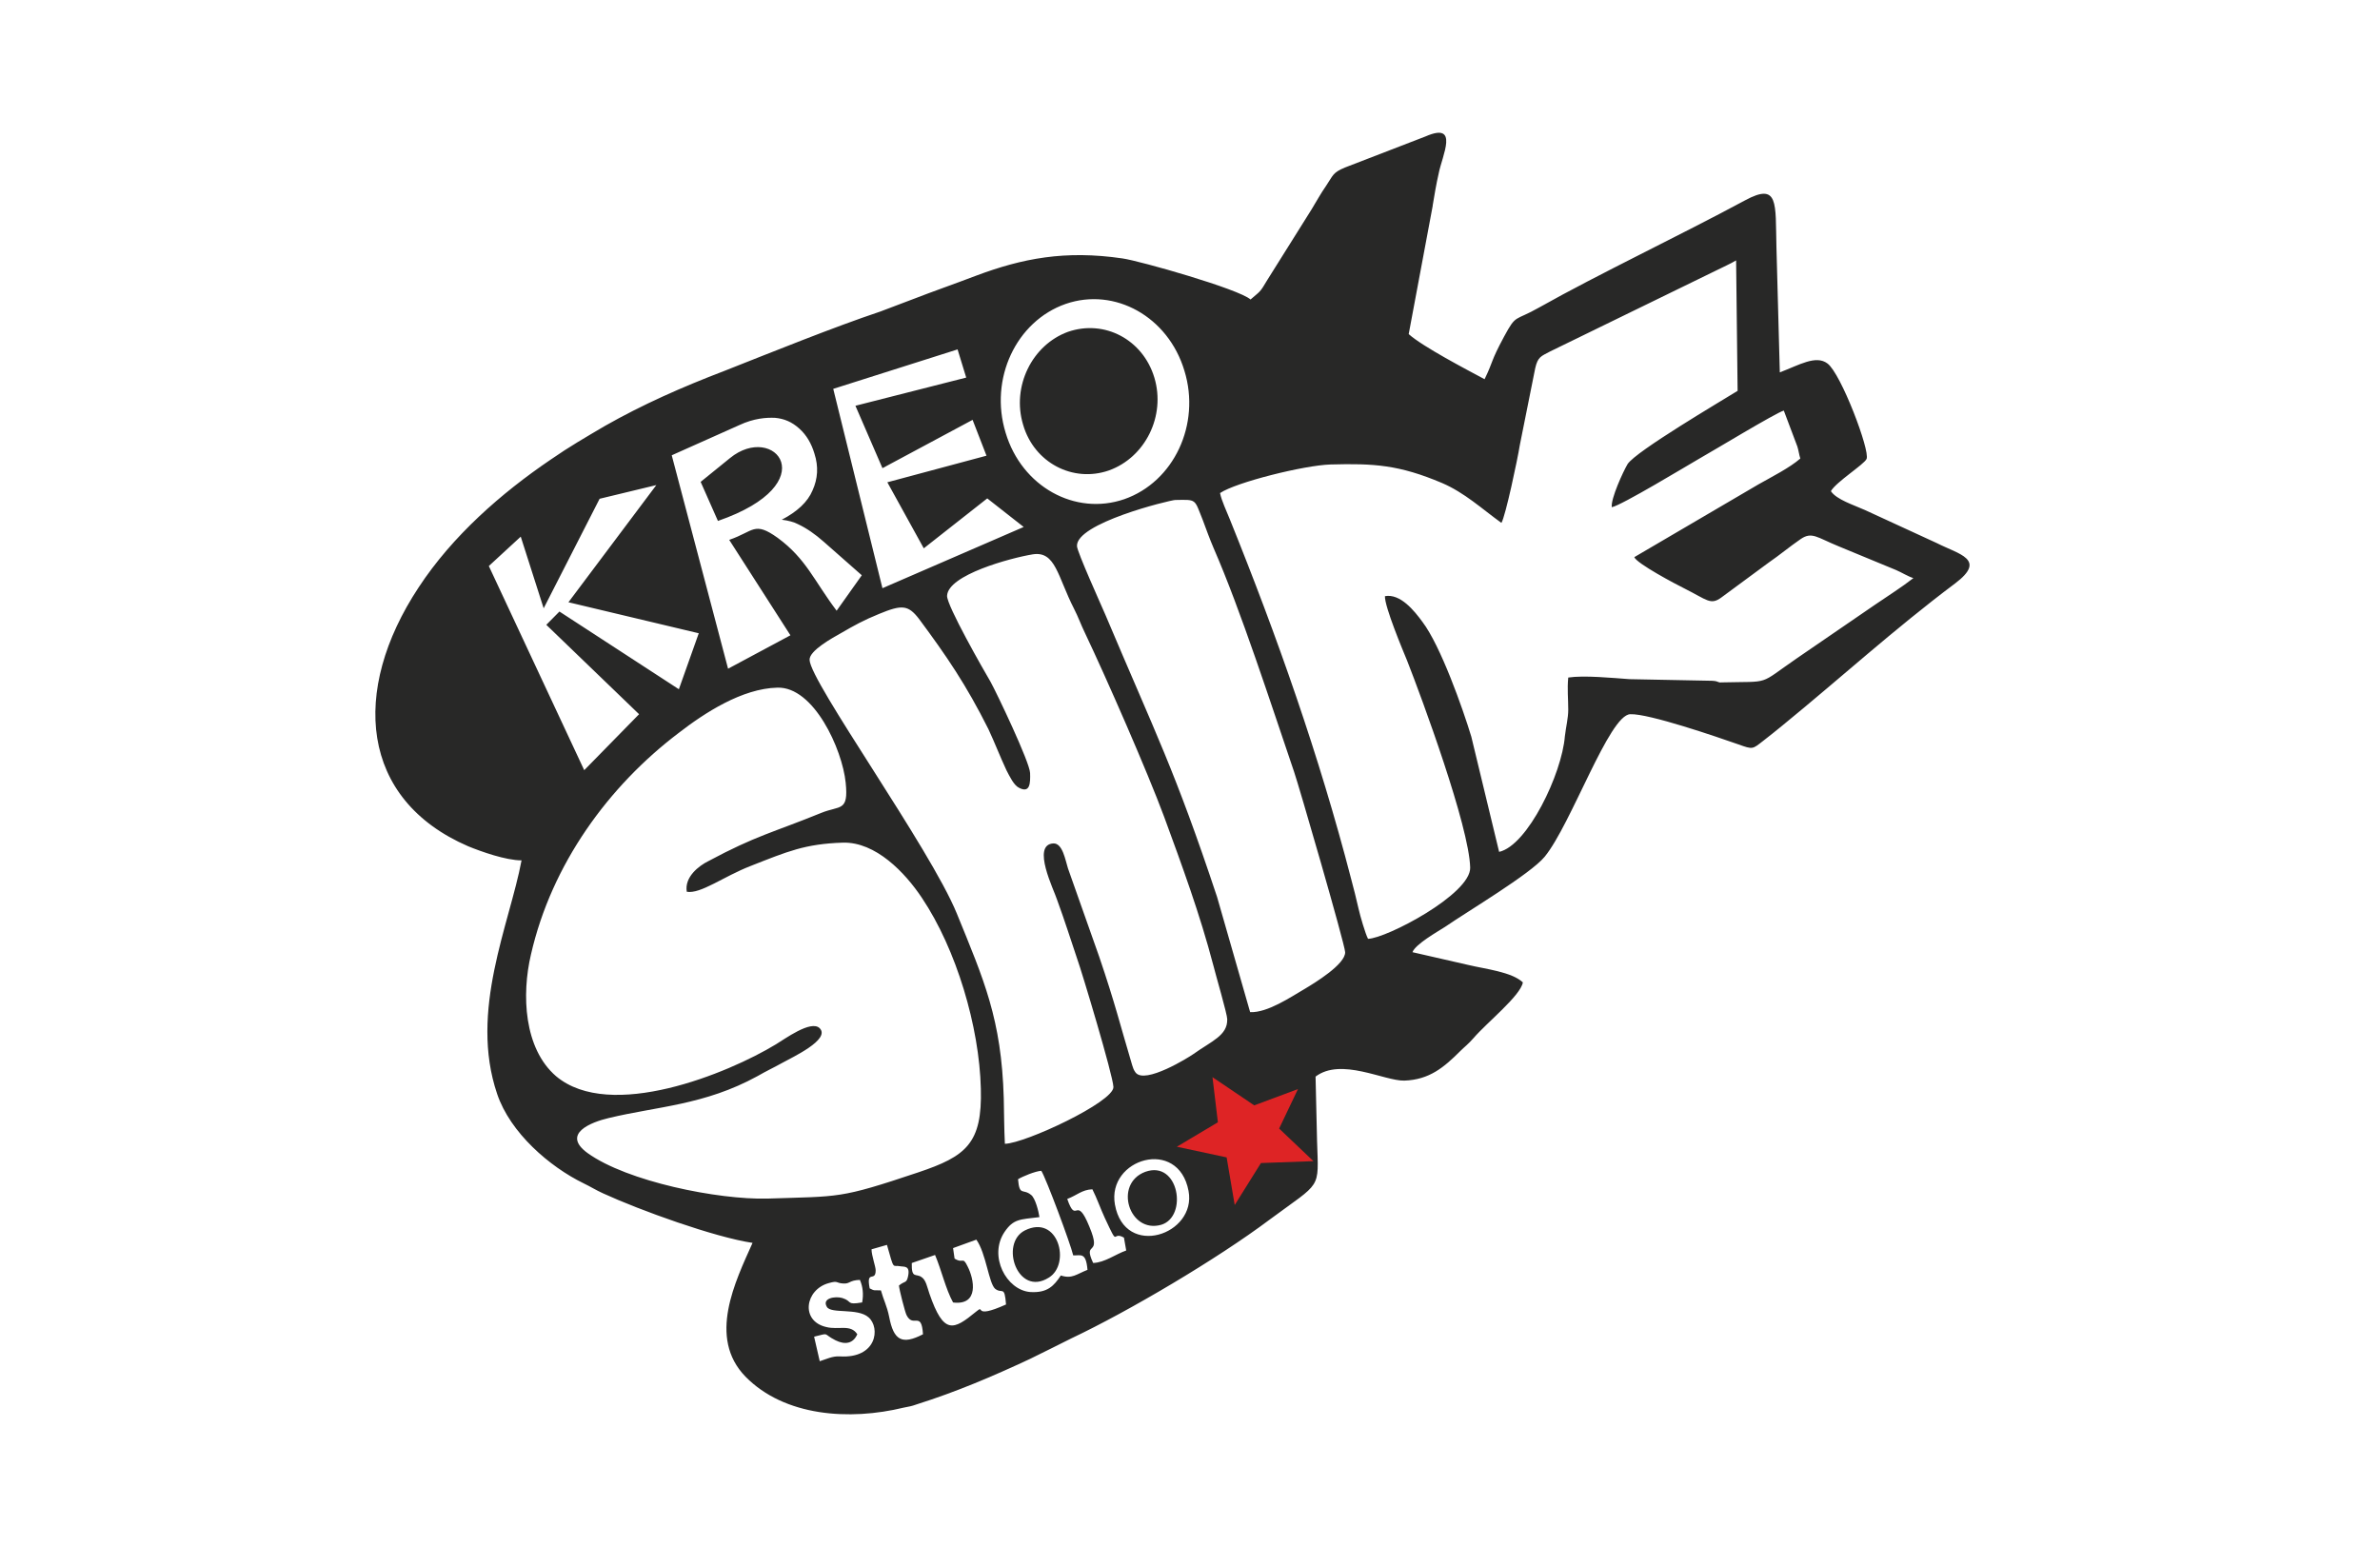 <svg width="100" height="65" xmlns="http://www.w3.org/2000/svg">
 <defs>
  <style type="text/css">
   <![CDATA[
    .fil2 {fill:none}
    .fil1 {fill:#DE2425}
    .fil0 {fill:#282827}
   ]]>
  </style>
 </defs>
 <g>
  <title>background</title>
  <rect fill="#ffffff" id="canvas_background" height="67" width="102" y="-1" x="-1"/>
 </g>
 <g>
  <title>Layer 1</title>
  <g stroke="null" id="Слой_x0020_1">
   <g stroke="null" id="_2786615956112">
    <path stroke="null" stroke-width="0" id="svg_1" d="m34.443,57.195l-0.237,-1.032c0.694,-0.169 0.331,-0.135 0.9,0.152c0.41,0.203 0.742,0.135 0.915,-0.254c-0.284,-0.44 -0.789,-0.169 -1.31,-0.305c-1.089,-0.254 -0.884,-1.573 0.11,-1.844c0.41,-0.118 0.284,0 0.615,0.017c0.284,0.017 0.237,-0.135 0.694,-0.152c0.126,0.288 0.158,0.609 0.095,0.947c-0.694,0.118 -0.395,-0.051 -0.836,-0.186c-0.284,-0.085 -0.868,0 -0.647,0.372c0.174,0.305 1.294,0.034 1.752,0.44c0.505,0.44 0.347,1.743 -1.215,1.641c-0.3,-0.017 -0.568,0.118 -0.836,0.203zm5.602,-4.754l0.978,-0.355c0.41,0.575 0.521,1.827 0.789,2.064c0.3,0.237 0.395,-0.169 0.458,0.66c-1.468,0.66 -0.836,-0.051 -1.262,0.305c-0.947,0.778 -1.357,0.981 -1.957,-0.761c-0.095,-0.271 -0.142,-0.575 -0.331,-0.694c-0.237,-0.169 -0.426,0.085 -0.41,-0.592l0.978,-0.338c0.268,0.626 0.442,1.421 0.757,1.996c1.105,0.135 0.884,-0.981 0.615,-1.506c-0.221,-0.457 -0.174,-0.102 -0.552,-0.338l-0.063,-0.44l0,0zm-3.425,0.051l0.647,-0.186c0.316,1.117 0.221,0.829 0.552,0.897c0.158,0.034 0.442,-0.051 0.331,0.44c-0.063,0.288 -0.142,0.169 -0.379,0.372c0.016,0.186 0.252,1.1 0.316,1.235c0.284,0.575 0.631,-0.203 0.694,0.812c-0.884,0.457 -1.231,0.254 -1.42,-0.727c-0.095,-0.474 -0.237,-0.711 -0.347,-1.117c-0.284,-0.017 -0.252,0.034 -0.473,-0.085c-0.158,-0.812 0.252,-0.237 0.252,-0.761c0,-0.152 -0.174,-0.626 -0.174,-0.88zm10.226,-1.878c-0.347,-1.929 2.667,-2.842 3.093,-0.575c0.347,1.844 -2.683,2.859 -3.093,0.575zm-0.947,-0.643c0.189,0.372 0.347,0.829 0.521,1.201c0.615,1.32 0.268,0.524 0.805,0.829l0.095,0.541c-0.442,0.152 -0.9,0.508 -1.389,0.524c-0.458,-0.981 0.395,-0.203 -0.158,-1.523c-0.568,-1.404 -0.537,-0.034 -0.931,-1.167c0.41,-0.152 0.615,-0.389 1.057,-0.406zm-3.125,-0.423c0.189,-0.118 0.726,-0.338 0.978,-0.355c0.205,0.321 1.231,3.079 1.341,3.553c0.316,0.017 0.537,-0.152 0.6,0.609c-0.473,0.186 -0.647,0.389 -1.12,0.237c-0.284,0.423 -0.552,0.744 -1.294,0.694c-0.994,-0.085 -1.752,-1.506 -1.073,-2.521c0.379,-0.558 0.647,-0.524 1.468,-0.626c-0.032,-0.237 -0.174,-0.795 -0.347,-0.93c-0.347,-0.288 -0.489,0.068 -0.552,-0.66l-0,0zm-13.919,-12.079c0.584,0.102 1.547,-0.643 2.683,-1.083c1.547,-0.609 2.288,-0.93 3.882,-0.981c1.373,-0.034 2.604,1.252 3.314,2.318c1.452,2.166 2.415,5.414 2.478,8.019c0.063,2.301 -0.615,2.842 -2.635,3.519c-3.33,1.117 -3.267,0.998 -6.344,1.1c-2.052,0.051 -5.871,-0.711 -7.543,-1.912c-1.12,-0.812 0.158,-1.303 0.884,-1.472c2.036,-0.491 4.024,-0.541 6.249,-1.759c0.379,-0.22 0.679,-0.355 1.042,-0.558c0.426,-0.237 2.036,-0.981 1.578,-1.455c-0.363,-0.372 -1.499,0.474 -1.846,0.677c-2.004,1.218 -6.959,3.248 -9.232,1.337c-1.357,-1.167 -1.452,-3.434 -1.057,-5.109c0.868,-3.807 3.267,-7.089 6.218,-9.322c1.073,-0.829 2.651,-1.861 4.135,-1.895c1.531,-0.051 2.73,2.588 2.872,3.993c0.126,1.235 -0.237,0.947 -1.026,1.269c-2.036,0.829 -2.73,0.947 -4.75,2.03c-0.379,0.186 -1.01,0.66 -0.9,1.286l0,0zm22.709,5.363c0.016,0.677 -0.663,0.914 -1.42,1.455c-0.189,0.135 -2.036,1.286 -2.43,0.778c-0.079,-0.102 -0.11,-0.203 -0.142,-0.305c-0.521,-1.743 -0.71,-2.572 -1.389,-4.568l-1.31,-3.705c-0.11,-0.338 -0.221,-1.066 -0.615,-1.049c-0.931,0.051 0.032,1.962 0.158,2.369c0.316,0.863 0.568,1.658 0.852,2.504c0.174,0.474 1.499,4.872 1.515,5.363c0.016,0.626 -3.709,2.369 -4.561,2.385c-0.032,-0.626 -0.032,-1.269 -0.047,-1.912c-0.095,-3.333 -0.836,-4.974 -1.973,-7.765c-1.12,-2.741 -6.17,-9.745 -6.186,-10.658c-0.016,-0.389 0.978,-0.93 1.31,-1.117c0.584,-0.338 0.947,-0.541 1.61,-0.812c0.947,-0.389 1.215,-0.389 1.673,0.203c1.168,1.573 1.988,2.775 2.92,4.636c0.284,0.609 0.473,1.117 0.757,1.726c0.142,0.271 0.316,0.643 0.537,0.744c0.458,0.237 0.473,-0.203 0.458,-0.626c-0.016,-0.457 -1.405,-3.367 -1.657,-3.823c-0.3,-0.508 -1.846,-3.214 -1.831,-3.62c0.032,-0.88 2.667,-1.59 3.598,-1.743c0.963,-0.152 1.042,0.93 1.736,2.284c0.174,0.338 0.3,0.694 0.458,1.015c0.931,1.962 2.62,5.82 3.33,7.732c0.757,2.064 1.499,4.077 2.067,6.243c0.095,0.389 0.584,2.047 0.584,2.267zm-2.178,-21.824c0.915,-0.017 0.789,-0.051 1.152,0.846c0.158,0.423 0.284,0.778 0.458,1.184c1.136,2.605 2.415,6.564 3.377,9.39c0.174,0.491 2.13,7.224 2.146,7.579c0.016,0.508 -1.294,1.303 -1.72,1.556c-0.552,0.321 -1.547,0.998 -2.272,0.964l-1.389,-4.839c-1.783,-5.363 -2.572,-6.835 -4.687,-11.843c-0.189,-0.44 -1.184,-2.639 -1.199,-2.893c-0.063,-0.964 3.866,-1.929 4.135,-1.946zm13.698,0.964c0.174,-0.288 0.679,-2.673 0.773,-3.265l0.647,-3.231c0.11,-0.491 0.252,-0.508 0.631,-0.711l6.975,-3.401c0.3,-0.152 0.584,-0.271 0.836,-0.423l0.063,5.481c-0.679,0.423 -4.277,2.538 -4.624,3.079c-0.189,0.321 -0.71,1.455 -0.663,1.81c0.395,-0.068 3.188,-1.759 3.63,-2.013c0.631,-0.355 3.251,-1.946 3.598,-2.047l0.568,1.506c0.047,0.135 0.079,0.372 0.126,0.508c-0.442,0.389 -1.215,0.778 -1.752,1.083l-5.224,3.062c0.11,0.271 1.736,1.134 2.115,1.32c0.947,0.474 1.089,0.711 1.547,0.372l1.973,-1.455c0.489,-0.338 0.868,-0.66 1.357,-0.998c0.473,-0.321 0.679,-0.068 1.594,0.305l2.415,0.998c0.237,0.102 0.505,0.271 0.726,0.338c-0.521,0.406 -1.042,0.727 -1.61,1.117l-3.282,2.25c-1.673,1.15 -1.042,0.964 -3.156,1.015c-0.205,0.017 -0.095,-0.051 -0.41,-0.068l-3.472,-0.068c-0.71,-0.051 -1.91,-0.169 -2.572,-0.068c-0.047,0.491 0,0.88 0,1.353c0,0.355 -0.095,0.711 -0.142,1.117c-0.126,1.573 -1.562,4.585 -2.762,4.855l-1.168,-4.839c-0.363,-1.201 -1.294,-3.823 -2.052,-4.822c-0.347,-0.474 -0.931,-1.201 -1.578,-1.083c-0.016,0.44 0.742,2.25 0.931,2.707c0.631,1.607 2.604,6.953 2.651,8.696c0.032,1.117 -3.519,2.978 -4.292,2.994c-0.11,-0.203 -0.331,-0.964 -0.395,-1.252c-0.11,-0.474 -0.205,-0.863 -0.316,-1.269c-1.341,-5.177 -3.109,-10.185 -5.097,-15.108c-0.126,-0.321 -0.347,-0.778 -0.41,-1.1c0.679,-0.457 3.535,-1.167 4.64,-1.201c1.831,-0.051 2.888,0.017 4.687,0.778c0.947,0.406 1.673,1.083 2.493,1.675zm-2.888,-13.331c0.063,-0.389 0.158,-0.947 0.253,-1.353c0.142,-0.744 0.884,-2.182 -0.552,-1.556l-3.377,1.303c-0.537,0.22 -0.505,0.338 -0.805,0.778c-0.237,0.338 -0.395,0.643 -0.615,0.998l-1.846,2.944c-0.331,0.558 -0.284,0.457 -0.71,0.829c-0.489,-0.44 -4.655,-1.624 -5.381,-1.726c-2.415,-0.355 -4.214,0 -6.155,0.727c-0.931,0.355 -1.767,0.643 -2.683,0.998c-0.442,0.169 -0.836,0.321 -1.341,0.508c-1.973,0.66 -4.561,1.709 -6.533,2.487c-1.815,0.694 -3.456,1.421 -5.034,2.318c-0.805,0.474 -1.483,0.863 -2.288,1.421c-2.067,1.404 -4.119,3.198 -5.539,5.363c-2.872,4.348 -2.462,8.916 2.083,10.878c0.537,0.22 1.578,0.592 2.241,0.592c-0.505,2.69 -2.209,6.327 -1.026,9.812c0.552,1.641 2.209,3.062 3.63,3.756c0.284,0.135 0.521,0.288 0.821,0.423c1.547,0.711 4.687,1.844 6.281,2.081c-0.726,1.624 -1.894,3.976 -0.3,5.617c1.641,1.675 4.371,1.861 6.66,1.303c0.252,-0.051 0.3,-0.051 0.537,-0.135c1.657,-0.524 3.172,-1.167 4.766,-1.912c0.631,-0.305 1.152,-0.575 1.736,-0.863c2.399,-1.134 6.123,-3.333 8.332,-4.991c2.194,-1.624 2.052,-1.218 1.988,-3.299c-0.016,-0.897 -0.047,-1.81 -0.063,-2.707c1.073,-0.812 2.888,0.186 3.724,0.169c1.057,-0.034 1.673,-0.558 2.367,-1.252c0.189,-0.186 0.316,-0.271 0.552,-0.541c0.552,-0.643 1.973,-1.776 2.067,-2.335c-0.473,-0.44 -1.562,-0.558 -2.272,-0.727l-2.367,-0.541c0.126,-0.338 1.057,-0.863 1.373,-1.066c0.931,-0.643 3.582,-2.216 4.182,-2.944c1.12,-1.37 2.714,-5.972 3.598,-5.989c0.773,-0.034 3.677,0.964 4.545,1.269c0.615,0.22 0.584,0.203 1.042,-0.152c0.284,-0.22 0.537,-0.423 0.805,-0.643c2.446,-1.996 4.687,-4.043 7.259,-5.972c1.341,-1.015 0.158,-1.218 -0.773,-1.692l-3.014,-1.387c-0.489,-0.22 -1.199,-0.44 -1.436,-0.795c0.221,-0.389 1.389,-1.117 1.499,-1.353c0.158,-0.338 -1.073,-3.587 -1.641,-4.01c-0.489,-0.372 -1.199,0.068 -2.004,0.372l-0.142,-5.278c-0.047,-1.827 0.11,-2.724 -1.326,-1.946c-2.762,1.489 -6.155,3.096 -8.648,4.5c-1.042,0.592 -0.947,0.254 -1.468,1.218c-0.584,1.083 -0.442,1.015 -0.821,1.793c-0.757,-0.406 -2.604,-1.37 -3.188,-1.895l1.01,-5.397zm-15.26,40.113c-0.679,0.237 -0.331,1.235 0.316,1.049c0.568,-0.169 0.379,-1.303 -0.316,-1.049zm-0.158,-35.985c2.067,-0.711 4.308,0.541 4.987,2.808c0.694,2.25 -0.442,4.669 -2.525,5.397c-2.067,0.711 -4.308,-0.524 -4.987,-2.791c-0.694,-2.267 0.442,-4.686 2.525,-5.414zm-20.231,19.591l-4.008,-8.577l1.341,-1.235l0.963,3.011l2.351,-4.602l2.383,-0.575l-3.693,4.923l5.476,1.303l-0.836,2.352l-5.018,-3.265l-0.552,0.558l3.898,3.756l-2.304,2.352l0,0zm6.044,-4.263l-2.367,-8.967l2.841,-1.269c0.615,-0.288 1.136,-0.321 1.499,-0.305c0.379,0.034 0.71,0.169 1.026,0.457c0.3,0.271 0.505,0.626 0.631,1.049c0.174,0.541 0.142,1.049 -0.079,1.54c-0.205,0.491 -0.647,0.897 -1.294,1.235c0.284,0.034 0.521,0.102 0.679,0.186c0.363,0.169 0.726,0.423 1.089,0.744l1.594,1.404l-1.057,1.489c-0.947,-1.252 -1.278,-2.182 -2.478,-3.062c-0.994,-0.711 -0.994,-0.271 -2.036,0.085l2.572,4.01l-2.62,1.404zm-0.426,-6.209c4.545,-1.573 2.367,-4.162 0.505,-2.639l-1.231,0.998l0.726,1.641zm6.912,2.825l-2.067,-8.374l5.224,-1.658l0.363,1.184l-4.655,1.184l1.136,2.622l3.787,-2.03l0.584,1.506l-4.166,1.117l1.531,2.775l2.667,-2.098l1.531,1.201l-5.934,2.572z" class="fil0"/>
    <path stroke="null" stroke-width="0" id="svg_2" d="m43.058,51.701c-1.066,0.547 -0.302,2.804 1.006,1.983c0.945,-0.57 0.402,-2.69 -1.006,-1.983z" class="fil0"/>
    <polygon stroke="null" stroke-width="0" id="svg_3" points="53.745,47.418 54.537,45.759 52.699,46.444 50.945,45.259 51.172,47.155 49.447,48.182 51.539,48.63 51.879,50.631 52.981,48.867 55.187,48.788 " class="fil1"/>
    <path stroke="null" stroke-width="0" id="svg_4" d="m48.122,49.236c-1.348,0.504 -0.674,2.614 0.674,2.224c1.124,-0.344 0.736,-2.728 -0.674,-2.224z" class="fil0"/>
    <line stroke="null" stroke-width="0" id="svg_5" y2="6.172" x2="107" y1="6.172" x1="107" class="fil2"/>
    <path stroke="null" stroke-width="0" id="svg_6" d="m44.874,13.942c1.531,-0.527 3.146,0.321 3.629,1.926c0.482,1.605 -0.378,3.348 -1.909,3.898c-1.51,0.527 -3.146,-0.321 -3.608,-1.926c-0.482,-1.605 0.378,-3.348 1.888,-3.898z" class="fil0"/>
   </g>
  </g>
 </g>
</svg>